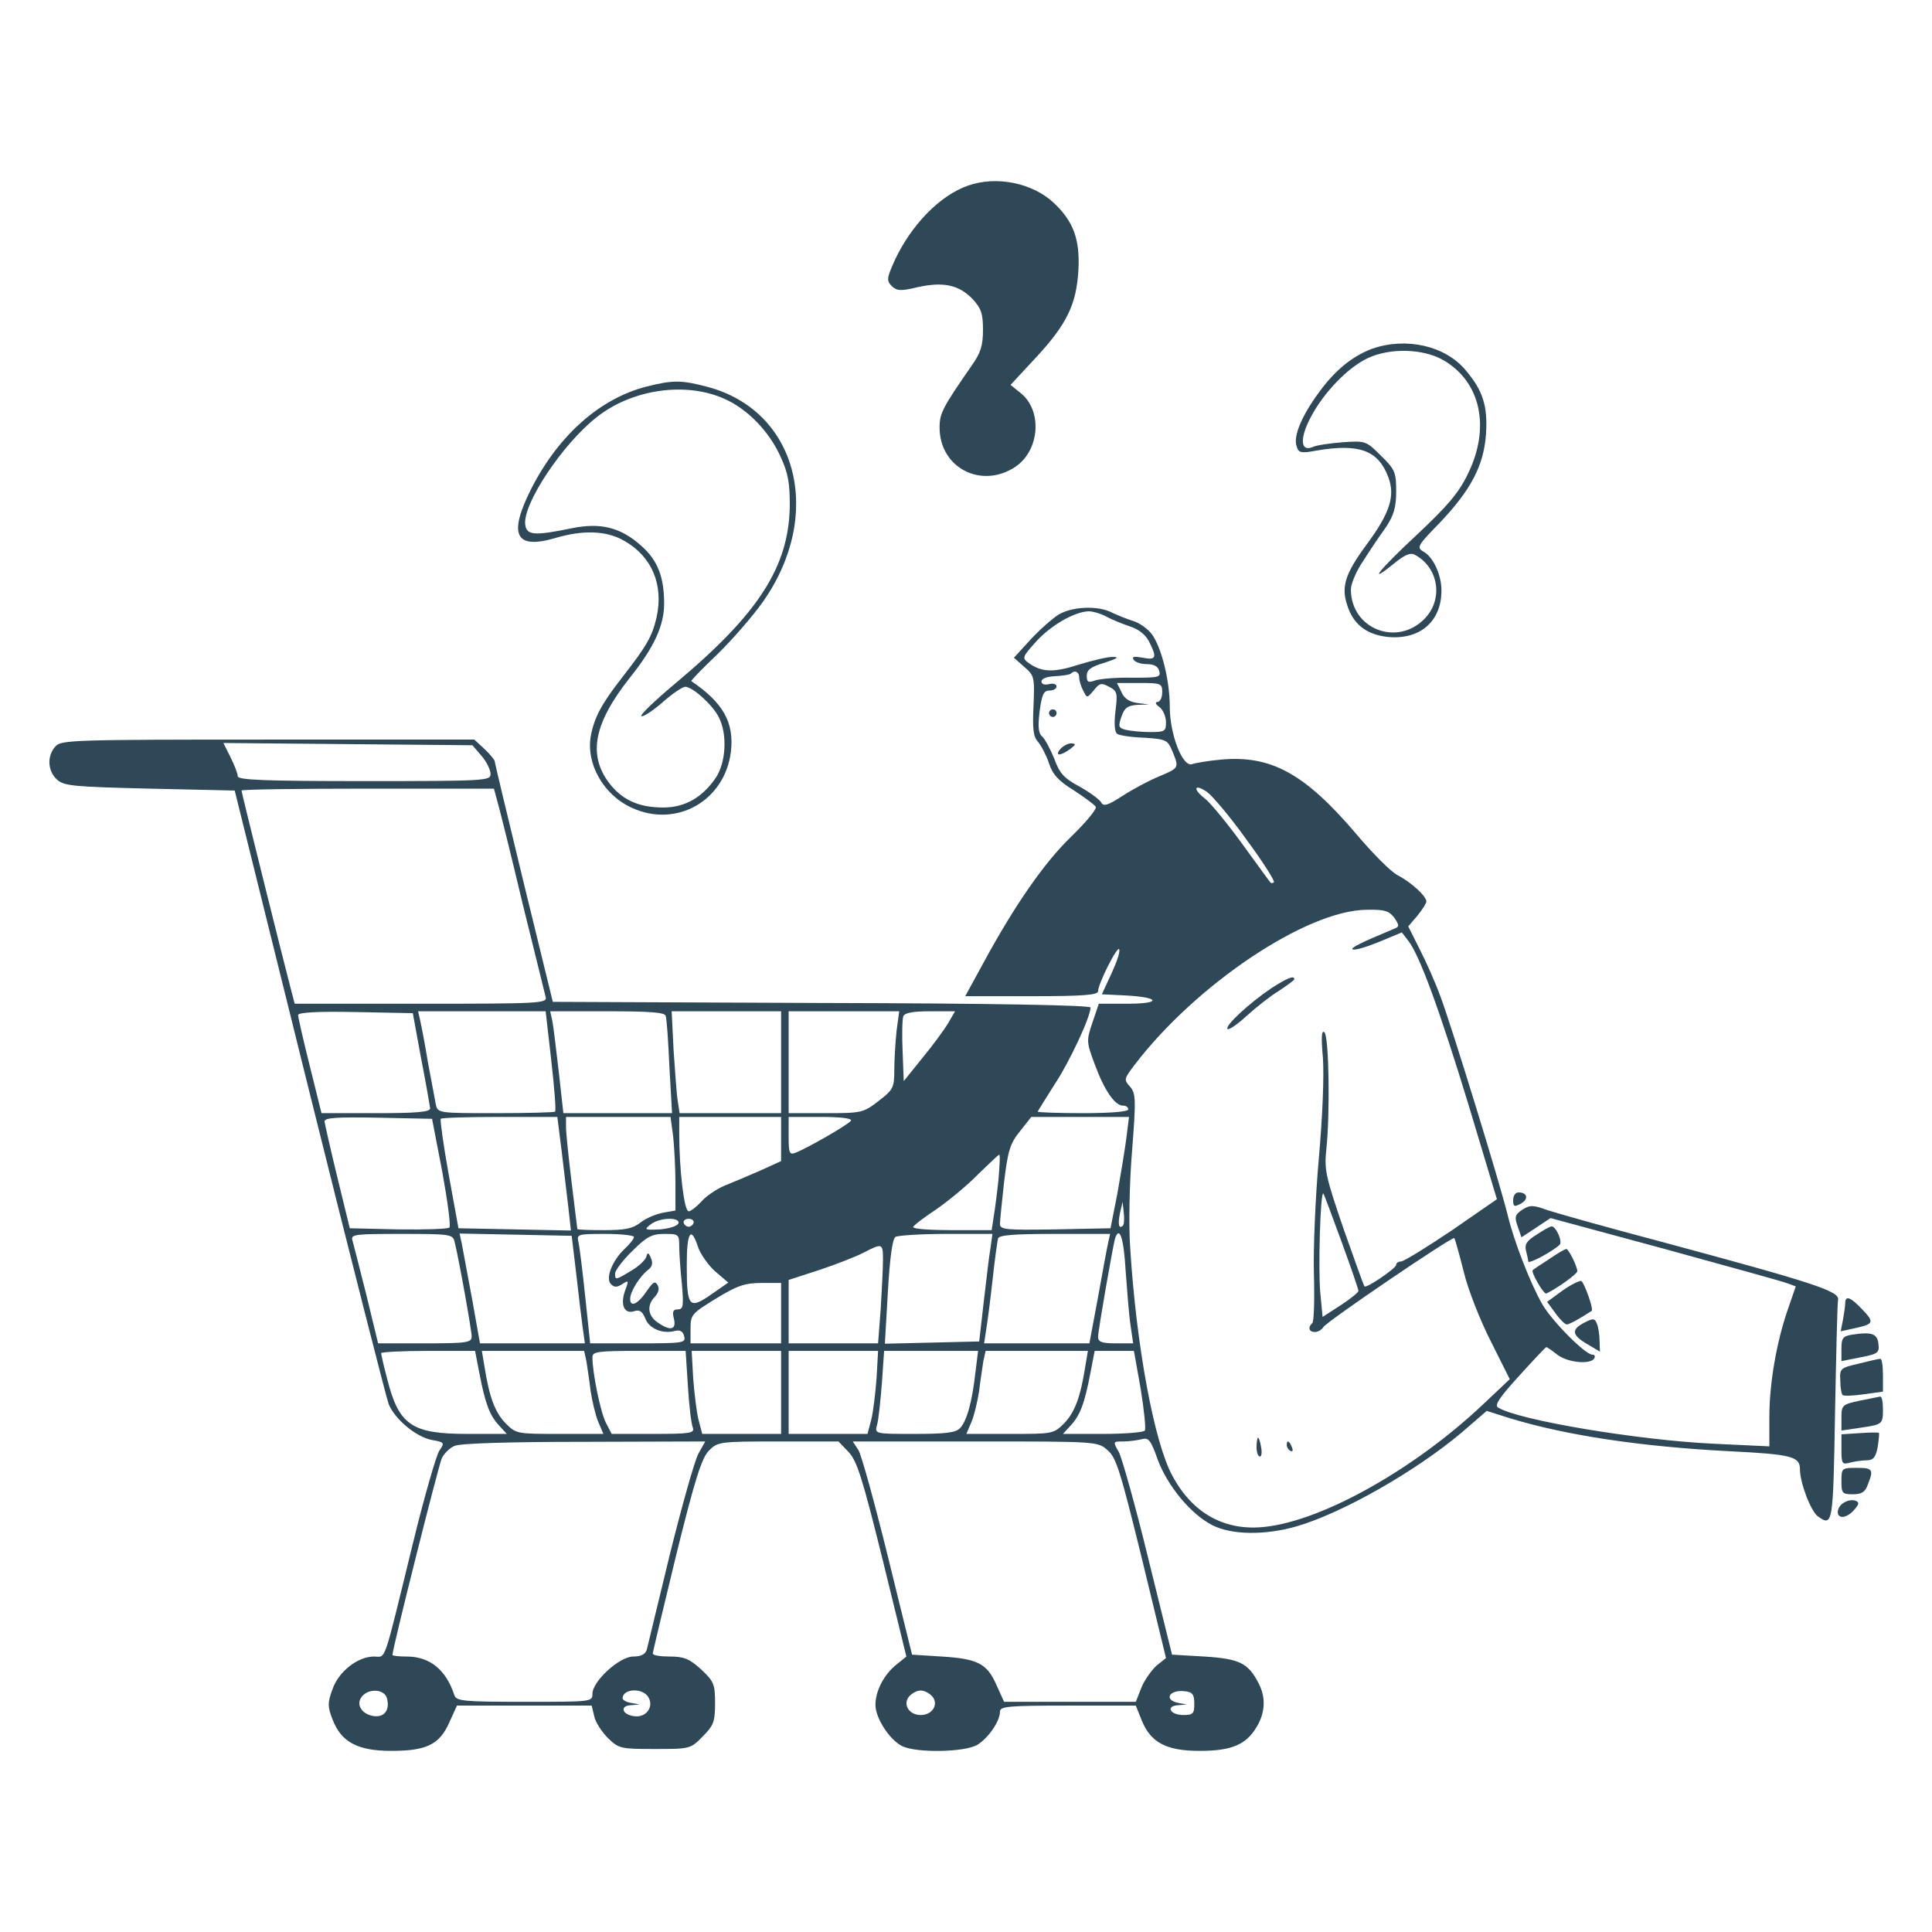 <?xml version="1.0" standalone="no"?>
<!DOCTYPE svg PUBLIC "-//W3C//DTD SVG 20010904//EN"
 "http://www.w3.org/TR/2001/REC-SVG-20010904/DTD/svg10.dtd">
<svg version="1.0" xmlns="http://www.w3.org/2000/svg"
 width="512pt" height="512pt" viewBox="0 0 512 512"
 preserveAspectRatio="xMidYMid meet">

<g transform="translate(0,512) scale(0.1,-0.1)"
fill="#2f4858" stroke="none">
<path d="M2565 4628 c-74 -26 -149 -103 -193 -196 -22 -49 -23 -55 -9 -70 14
-13 24 -14 69 -3 68 15 109 6 145 -31 23 -25 28 -38 28 -82 0 -42 -6 -61 -30
-95 -77 -111 -85 -126 -85 -164 0 -107 111 -164 201 -104 65 44 72 150 13 196
l-26 21 65 70 c85 91 110 144 115 236 4 79 -13 127 -65 176 -56 53 -152 73
-228 46z"/>
<path d="M3637 4196 c-52 -19 -99 -57 -141 -115 -46 -62 -69 -117 -60 -143 5
-18 11 -20 53 -12 113 19 163 1 190 -70 19 -50 5 -95 -58 -180 -56 -76 -67
-111 -51 -159 16 -52 52 -79 108 -85 85 -8 142 41 142 123 0 42 -22 90 -49
104 -17 10 -13 17 43 74 83 87 118 152 124 236 5 75 -8 116 -54 170 -54 65
-158 88 -247 57z m189 -31 c99 -58 124 -179 64 -301 -24 -50 -54 -85 -135
-161 -101 -94 -135 -137 -59 -75 27 22 42 28 53 22 63 -33 77 -117 27 -169
-73 -76 -196 -28 -196 77 0 15 15 50 33 76 17 27 44 67 60 89 21 32 27 53 27
95 0 50 -3 58 -40 94 -40 40 -41 40 -102 36 -35 -3 -71 -8 -80 -13 -32 -13
-34 24 -4 80 34 65 99 132 151 156 60 28 148 25 201 -6z"/>
<path d="M1715 4096 c-123 -31 -233 -127 -306 -269 -63 -124 -44 -164 62 -133
74 22 136 20 183 -7 74 -42 105 -117 86 -203 -12 -51 -25 -74 -91 -159 -54
-69 -74 -106 -83 -154 -14 -74 33 -158 109 -192 118 -54 246 19 262 149 9 78
-21 130 -105 187 -1 2 29 33 69 71 39 38 93 100 120 138 164 232 93 508 -147
571 -68 18 -91 18 -159 1z m205 -33 c61 -27 118 -86 148 -152 21 -45 25 -71
25 -131 -2 -161 -82 -286 -302 -470 -56 -47 -97 -86 -91 -88 5 -2 31 15 56 37
26 23 53 41 60 41 19 0 73 -48 89 -81 23 -44 19 -120 -8 -160 -35 -52 -82 -79
-139 -79 -65 0 -109 20 -143 64 -58 76 -41 160 55 281 63 79 90 137 90 195 0
71 -17 115 -60 153 -54 49 -108 63 -185 47 -98 -20 -119 -19 -123 9 -8 54 99
215 190 286 94 74 236 94 338 48z"/>
<path d="M2805 3491 c-16 -10 -50 -40 -74 -66 l-44 -48 27 -24 c27 -23 28 -27
25 -102 -3 -62 -1 -83 12 -97 9 -11 22 -36 29 -57 9 -28 24 -46 65 -71 29 -19
56 -39 59 -44 3 -6 -26 -41 -64 -78 -72 -69 -151 -183 -234 -336 l-48 -88 176
0 c134 0 176 3 176 13 0 20 52 123 56 111 3 -6 -7 -35 -21 -65 l-25 -54 63 -3
c92 -5 96 -22 5 -22 l-76 0 -17 -50 c-16 -48 -16 -51 6 -110 25 -68 53 -110
75 -110 8 0 14 -4 14 -10 0 -6 -47 -10 -120 -10 -66 0 -120 2 -120 4 0 1 20
33 44 71 40 60 96 180 96 205 0 6 -254 11 -712 12 l-713 3 -77 315 c-42 173
-77 319 -77 323 -1 4 -13 19 -27 32 l-27 25 -547 0 c-517 0 -548 -1 -563 -18
-23 -25 -21 -65 4 -88 19 -17 43 -19 246 -24 l225 -5 198 -799 c109 -439 204
-811 210 -827 17 -41 73 -87 114 -95 34 -6 35 -7 20 -29 -8 -12 -40 -123 -70
-246 -80 -327 -70 -299 -103 -299 -43 0 -94 -40 -110 -87 -13 -35 -13 -46 0
-79 23 -61 67 -84 156 -84 94 0 128 17 154 76 l20 44 179 0 178 0 7 -29 c3
-15 20 -41 36 -57 29 -28 34 -29 124 -29 93 0 95 0 127 33 29 29 33 39 33 88
0 51 -3 58 -37 90 -31 28 -45 34 -83 34 -25 0 -45 3 -45 8 0 4 28 121 62 261
50 203 68 258 87 277 23 23 28 24 183 24 l160 0 26 -27 c23 -24 37 -68 91
-286 l63 -257 -26 -21 c-33 -26 -56 -70 -56 -107 0 -35 37 -92 70 -109 37 -19
166 -17 200 3 29 18 60 62 60 88 0 14 22 16 180 16 l180 0 16 -40 c24 -58 65
-80 153 -80 84 0 123 16 151 63 23 38 25 78 6 115 -28 55 -51 66 -144 72 l-86
5 -63 255 c-34 140 -70 267 -78 282 -16 28 -16 28 12 28 15 0 37 3 49 6 18 5
24 -3 42 -54 26 -70 88 -145 145 -174 51 -26 140 -27 223 -3 121 35 316 146
438 249 l66 57 63 -20 c148 -45 347 -75 582 -87 162 -8 185 -14 185 -47 0 -36
28 -110 47 -125 40 -29 41 -23 46 271 3 155 6 291 8 302 5 23 -59 44 -471 155
-140 37 -275 75 -299 83 -39 14 -46 14 -67 1 -19 -13 -21 -19 -12 -44 l10 -29
38 25 39 26 303 -82 c167 -46 313 -86 325 -91 l22 -8 -20 -58 c-31 -88 -50
-200 -50 -287 l0 -79 -148 7 c-196 9 -517 62 -571 96 -10 6 4 27 56 84 38 42
70 76 72 76 2 0 15 -9 29 -20 27 -21 87 -27 98 -10 3 6 1 10 -5 10 -19 0 -108
90 -133 134 -33 58 -75 168 -91 234 -20 83 -150 506 -179 582 -13 36 -38 92
-55 125 l-30 60 24 28 c13 16 24 33 24 38 0 14 -40 51 -77 70 -17 9 -66 58
-108 108 -137 161 -226 210 -359 198 -34 -3 -68 -9 -77 -12 -25 -9 -59 79 -59
152 0 70 -22 158 -48 193 -11 14 -32 29 -48 34 -16 5 -41 15 -56 22 -37 20
-107 17 -143 -5z m127 -5 c14 -8 42 -19 62 -26 23 -7 42 -22 51 -40 22 -43 19
-50 -17 -43 -22 4 -29 3 -24 -5 4 -7 20 -12 35 -12 19 0 30 -6 33 -18 5 -17
-2 -18 -71 -18 -42 1 -86 -3 -98 -7 -19 -7 -23 -5 -23 12 0 16 11 24 48 35 31
10 39 15 23 15 -14 1 -55 -9 -91 -20 -68 -22 -99 -21 -134 4 -18 13 -17 16 20
57 39 43 102 79 139 80 11 0 32 -6 47 -14z m-72 -162 c0 -8 5 -24 11 -35 10
-20 10 -19 28 2 15 19 20 20 40 9 22 -11 23 -17 17 -65 -4 -34 -2 -56 5 -60 6
-4 38 -9 71 -10 58 -4 62 -5 75 -36 18 -44 18 -44 -34 -66 -27 -11 -70 -34
-98 -52 -40 -26 -51 -29 -57 -17 -5 8 -31 27 -58 42 -41 22 -52 35 -66 73 -10
25 -24 51 -31 58 -11 9 -13 25 -8 67 6 46 11 56 26 56 11 0 19 5 19 11 0 6 -9
9 -20 6 -12 -3 -20 0 -20 7 0 8 15 13 36 14 20 1 39 4 42 7 10 10 22 5 22 -11z
m220 -39 c0 -14 -6 -25 -12 -25 -8 -1 -6 -6 5 -14 9 -7 17 -25 17 -40 0 -24
-3 -26 -42 -26 -24 0 -53 3 -65 6 -19 5 -20 9 -11 35 8 23 16 29 41 31 l32 1
-31 4 c-21 3 -35 12 -42 29 l-12 24 60 0 c57 0 60 -1 60 -25z m-1804 -168 c13
-15 24 -37 24 -48 0 -18 -10 -19 -335 -19 -267 0 -335 3 -335 13 0 7 -9 30
-19 50 l-19 38 330 -3 330 -3 24 -28z m2028 -223 c43 -58 75 -109 72 -112 -3
-3 -7 -3 -9 -1 -2 2 -36 49 -76 104 -40 55 -84 108 -97 118 -34 26 -30 42 5
18 15 -11 63 -68 105 -127z m-1985 99 c6 -21 36 -141 66 -268 31 -126 59 -238
61 -247 5 -17 -15 -18 -330 -18 l-335 0 -10 38 c-21 80 -131 522 -131 527 0 3
151 5 335 5 l334 0 10 -37z m2376 -305 c14 -21 14 -24 -2 -30 -89 -37 -116
-51 -108 -54 6 -3 38 7 70 20 l60 25 17 -22 c30 -38 84 -186 161 -439 l74
-246 -120 -83 c-67 -45 -127 -82 -134 -82 -7 0 -13 -4 -13 -9 0 -9 -79 -63
-84 -57 -2 2 -27 72 -56 154 -47 138 -51 155 -45 210 10 93 7 297 -5 309 -8 8
-9 -13 -4 -69 3 -48 -1 -153 -11 -265 -9 -102 -15 -240 -13 -307 2 -67 0 -125
-4 -129 -13 -12 -9 -24 7 -24 7 0 18 6 22 13 9 15 342 241 347 236 2 -2 13
-42 25 -89 11 -47 44 -130 72 -185 l50 -100 -71 -67 c-180 -170 -421 -306
-575 -324 -107 -13 -194 34 -248 135 -48 87 -96 345 -112 606 -4 56 -2 170 5
254 11 140 10 154 -6 172 -16 18 -15 20 12 56 163 214 457 411 616 412 48 1
59 -3 73 -21z m-2579 -373 c13 -66 23 -126 24 -132 0 -10 -35 -13 -144 -13
l-144 0 -31 125 c-17 68 -31 129 -31 135 0 7 51 10 152 8 l152 -3 22 -120z
m345 -6 c8 -71 13 -132 10 -135 -2 -2 -73 -4 -157 -4 -151 0 -154 0 -159 23
-2 12 -12 63 -21 112 -8 50 -18 100 -21 113 l-5 22 169 0 169 0 15 -131z m303
119 c3 -7 7 -68 10 -135 l7 -123 -144 0 -144 0 -12 108 c-7 59 -14 119 -17
135 l-6 27 152 0 c112 0 152 -3 154 -12z m306 -123 l0 -135 -135 0 -134 0 -5
33 c-3 17 -7 78 -11 135 l-5 102 145 0 145 0 0 -135z m306 83 c-3 -29 -6 -76
-6 -103 0 -48 -3 -53 -42 -83 -40 -31 -45 -32 -140 -32 l-98 0 0 135 0 135
146 0 147 0 -7 -52z m137 21 c-10 -17 -40 -58 -68 -92 l-50 -62 -3 79 c-2 44
-1 85 2 93 4 9 25 13 71 13 l66 0 -18 -31z m-1341 -394 c14 -77 23 -144 19
-148 -4 -4 -65 -6 -136 -5 l-128 3 -33 135 c-18 74 -33 141 -34 148 0 10 32
12 142 10 l143 -3 27 -140z m316 58 c6 -49 14 -116 18 -151 l7 -63 -149 3
-149 3 -26 143 c-14 78 -23 144 -21 147 3 3 74 5 157 5 l152 0 11 -87z m296
35 c3 -29 6 -85 6 -124 l0 -72 -34 -6 c-19 -4 -45 -15 -59 -26 -20 -16 -41
-20 -96 -20 -39 0 -71 1 -71 3 0 1 -7 57 -15 122 -8 66 -15 132 -15 148 l0 27
139 0 138 0 7 -52z m286 -7 l0 -58 -57 -26 c-32 -14 -75 -32 -95 -40 -20 -9
-47 -27 -59 -41 -13 -14 -28 -26 -34 -26 -12 0 -25 110 -25 208 l0 42 135 0
135 0 0 -59z m185 49 c-6 -10 -116 -73 -147 -85 -16 -6 -18 -1 -18 44 l0 51
86 0 c53 0 83 -4 79 -10z m730 -46 c-4 -31 -15 -97 -24 -148 l-18 -91 -146 -3
c-129 -2 -147 -1 -147 14 0 8 5 59 11 112 10 83 16 102 42 134 l30 38 130 0
129 0 -7 -56z m-339 -111 c-4 -38 -10 -83 -13 -100 l-5 -33 -104 0 c-57 0
-104 3 -104 8 0 4 28 25 61 47 32 22 83 64 111 93 29 28 54 52 56 52 3 0 1
-30 -2 -67z m909 -163 c25 -68 45 -127 45 -131 0 -4 -21 -21 -47 -38 l-48 -31
-6 63 c-6 60 0 271 8 264 2 -2 23 -59 48 -127z m-579 42 c-11 -10 -14 3 -8 33
l7 30 3 -28 c2 -16 1 -31 -2 -35z m-1178 6 c-3 -7 -24 -14 -49 -16 -41 -2 -43
-1 -25 13 24 19 79 20 74 3z m40 1 c-2 -6 -8 -10 -13 -10 -5 0 -11 4 -13 10
-2 6 4 11 13 11 9 0 15 -5 13 -11z m-633 -51 c12 -49 45 -234 45 -250 0 -16
-13 -18 -124 -18 l-124 0 -31 128 c-18 70 -34 135 -37 145 -5 16 6 17 130 17
132 0 136 -1 141 -22z m322 -83 c6 -55 14 -119 17 -142 l6 -43 -139 0 -139 0
-21 118 c-12 64 -24 129 -27 145 l-6 28 149 -3 148 -3 12 -100z m153 97 c0 -5
-11 -19 -24 -31 -34 -32 -52 -79 -37 -94 9 -9 16 -9 30 0 17 11 18 10 8 -16
-14 -38 -3 -64 23 -56 15 5 22 0 30 -19 10 -27 46 -42 79 -33 13 3 21 -1 24
-14 5 -18 -2 -19 -122 -19 l-127 0 -13 123 c-7 67 -15 132 -18 145 -5 21 -3
22 71 22 42 0 76 -4 76 -8z m120 -24 c0 -18 3 -63 7 -100 5 -59 4 -68 -11 -68
-12 0 -15 -6 -10 -25 7 -30 -10 -33 -44 -9 -26 18 -28 46 -6 68 9 10 12 21 7
30 -7 12 -12 9 -28 -14 -24 -36 -45 -46 -45 -22 0 19 26 61 49 78 9 7 12 17 6
30 -6 15 -9 16 -12 4 -2 -8 -18 -24 -36 -35 -46 -28 -47 -28 -47 -10 0 8 21
36 46 60 38 38 52 45 85 45 37 0 39 -1 39 -32z m50 -3 c6 -18 27 -48 45 -64
l35 -30 -46 -32 c-58 -40 -64 -33 -64 79 0 87 11 105 30 47z m775 -2 c-4 -21
-11 -85 -18 -143 l-12 -105 -125 -3 -125 -3 8 138 c5 88 12 140 20 145 7 4 67
8 135 8 l122 0 -5 -37z m312 15 c-3 -13 -15 -78 -27 -145 l-23 -123 -140 0
-139 0 5 33 c3 17 11 77 17 132 6 55 13 106 15 113 3 9 42 12 151 12 l146 0
-5 -22z m46 -75 c4 -54 9 -119 13 -145 l7 -48 -47 0 c-36 0 -46 4 -46 17 0 17
39 239 45 261 12 35 23 1 28 -85z m-643 29 c0 -22 -3 -80 -6 -130 l-7 -92
-118 0 -119 0 0 84 0 84 83 27 c45 15 98 36 117 46 48 25 50 24 50 -19z m-270
-142 l0 -80 -120 0 -120 0 0 39 c0 37 3 40 68 80 56 34 76 41 120 41 l52 0 0
-80z m-800 -157 c16 -84 28 -114 52 -140 l21 -23 -104 0 c-148 0 -182 23 -213
146 -9 34 -16 65 -16 68 0 3 56 6 124 6 l125 0 11 -57z m284 30 c2 -16 8 -50
11 -78 4 -27 13 -65 20 -82 l14 -33 -115 0 c-114 0 -116 0 -144 28 -28 29 -43
68 -56 150 l-7 42 136 0 135 0 6 -27z m269 -66 c3 -51 9 -101 13 -110 5 -15
-5 -17 -105 -17 l-110 0 -15 29 c-14 26 -36 132 -36 174 0 15 13 17 123 17
l124 0 6 -93z m247 -17 l0 -110 -105 0 -104 0 -10 38 c-5 20 -11 70 -14 110
l-4 72 118 0 119 0 0 -110z m253 38 c-3 -40 -9 -90 -14 -110 l-10 -38 -104 0
-105 0 0 110 0 110 119 0 118 0 -4 -72z m262 15 c-9 -80 -23 -129 -41 -148
-12 -12 -39 -15 -121 -15 -104 0 -105 0 -99 23 4 12 9 61 13 110 l6 87 125 0
124 0 -7 -57z m291 15 c-13 -82 -28 -121 -56 -150 -28 -28 -30 -28 -144 -28
l-115 0 14 33 c7 17 16 55 20 82 3 28 9 62 11 78 l6 27 135 0 136 0 -7 -42z
m147 -59 c9 -56 14 -105 11 -110 -3 -5 -53 -9 -111 -9 l-106 0 21 23 c24 26
36 56 52 140 l11 57 52 0 52 0 18 -101z m-1172 -171 c-10 -18 -44 -139 -76
-268 -31 -129 -59 -243 -61 -252 -4 -12 -15 -18 -36 -18 -36 0 -108 -65 -108
-99 0 -21 -3 -21 -180 -21 -163 0 -181 2 -186 18 -22 67 -65 102 -126 102 -21
0 -38 2 -38 4 0 17 123 506 131 522 6 12 21 27 33 32 13 7 143 11 343 11 l322
1 -18 -32z m1084 9 c23 -19 34 -55 91 -287 l64 -264 -25 -20 c-13 -12 -32 -38
-40 -58 l-15 -38 -175 0 -174 0 -20 44 c-25 57 -49 70 -145 76 l-79 5 -64 260
c-35 142 -70 269 -78 282 l-15 23 324 0 c323 0 325 0 351 -23z m-1910 -656 c9
-31 -5 -52 -33 -49 -33 4 -50 31 -33 52 18 22 58 20 66 -3z m694 0 c14 -26 -8
-54 -39 -49 -32 4 -38 28 -8 29 l23 2 -22 4 c-13 2 -23 8 -23 12 0 27 55 29
69 2z m752 3 c17 -21 0 -49 -31 -49 -31 0 -48 28 -31 49 8 9 21 16 31 16 10 0
23 -7 31 -16z m694 -19 c0 -26 -3 -30 -29 -30 -35 0 -48 24 -14 26 l23 2 -22
4 c-40 8 -25 36 17 31 20 -2 25 -8 25 -33z"/>
<path d="M2780 3230 c0 -5 5 -10 10 -10 6 0 10 5 10 10 0 6 -4 10 -10 10 -5 0
-10 -4 -10 -10z"/>
<path d="M2810 3135 c-16 -19 0 -19 26 0 16 12 16 14 3 15 -9 0 -22 -7 -29
-15z"/>
<path d="M3369 2501 c-58 -39 -124 -100 -116 -108 4 -3 26 12 51 35 24 22 62
52 85 66 22 15 41 28 41 31 0 11 -19 3 -61 -24z"/>
<path d="M3330 1285 c0 -14 4 -25 9 -25 4 0 6 11 3 25 -2 14 -6 25 -8 25 -2 0
-4 -11 -4 -25z"/>
<path d="M3410 1291 c0 -6 4 -13 10 -16 6 -3 7 1 4 9 -7 18 -14 21 -14 7z"/>
<path d="M4010 1940 c0 -18 3 -19 20 -10 22 12 18 30 -6 30 -8 0 -14 -9 -14
-20z"/>
<path d="M4072 1848 c-26 -16 -32 -26 -28 -42 3 -12 6 -25 6 -29 0 -8 62 25
83 44 9 7 -9 49 -21 49 -4 0 -22 -10 -40 -22z"/>
<path d="M4105 1783 c-22 -14 -41 -27 -43 -29 -6 -4 29 -65 36 -62 29 14 82
52 82 59 0 13 -23 59 -29 59 -4 0 -24 -12 -46 -27z"/>
<path d="M4141 1700 l-41 -30 22 -30 c12 -17 26 -30 30 -30 7 0 37 17 66 36 6
4 -19 73 -27 79 -5 2 -27 -9 -50 -25z"/>
<path d="M4890 1666 c0 -7 -3 -27 -6 -44 l-6 -30 37 8 c51 11 53 16 20 50 -31
33 -45 38 -45 16z"/>
<path d="M4197 1614 c-34 -18 -31 -33 11 -57 l32 -19 -1 29 c0 15 -3 35 -7 45
-6 15 -10 15 -35 2z"/>
<path d="M4908 1583 c-24 -4 -28 -9 -28 -37 l0 -33 51 10 c46 9 50 12 47 36
-3 27 -18 32 -70 24z"/>
<path d="M4925 1506 c-48 -11 -50 -13 -48 -45 0 -18 3 -35 6 -38 3 -3 29 -2
56 2 l51 7 0 44 c0 24 -3 44 -7 43 -5 0 -30 -6 -58 -13z"/>
<path d="M4928 1408 c-46 -10 -48 -12 -48 -45 l0 -34 48 7 c61 9 62 9 62 50 0
19 -3 33 -7 33 -5 -1 -29 -6 -55 -11z"/>
<path d="M4928 1322 l-48 -3 0 -41 c0 -37 2 -40 23 -34 12 3 32 6 44 6 17 0
24 8 29 35 3 20 5 37 3 38 -2 1 -25 1 -51 -1z"/>
<path d="M4880 1195 c0 -32 2 -35 30 -35 24 0 33 6 40 26 16 40 13 44 -30 44
-39 0 -40 -1 -40 -35z"/>
<path d="M4887 1138 c-20 -11 -23 -38 -4 -38 8 0 22 8 31 19 13 15 14 20 3 24
-7 3 -21 1 -30 -5z"/>
</g>
</svg>
